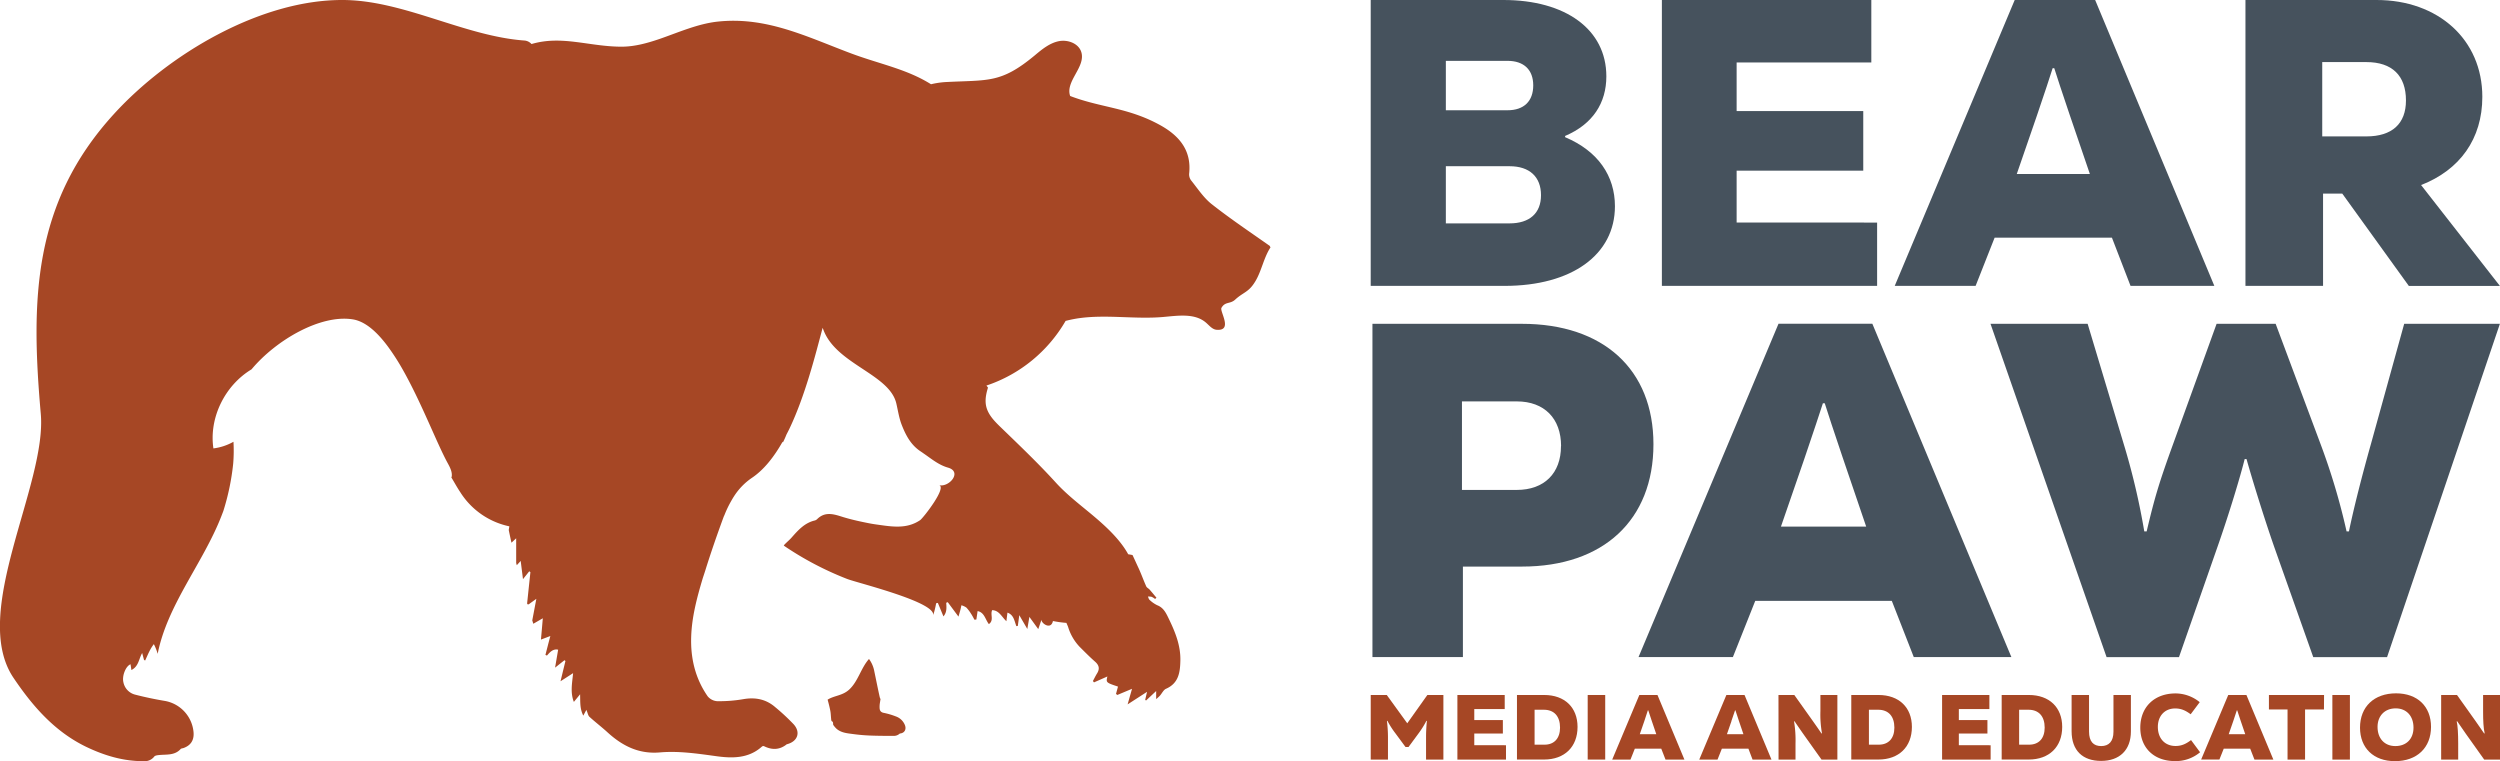 <svg id="Layer_1" data-name="Layer 1" xmlns="http://www.w3.org/2000/svg" viewBox="0 0 1342.5 408.76">
  <defs>
    <style>
      .cls-1 {
        fill: #a64725;
      }

      .cls-2 {
        fill: #46525d;
      }
    </style>
  </defs>
  <g>
    <path class="cls-1" d="M528.15,459.82a39.08,39.08,0,0,0-6.61-1.93c-1.61-.35-2.08-1.36-2.1-2.83a13.8,13.8,0,0,1,.09-2c.13-.85.28-1.7.41-2.56a4,4,0,0,1-.45-1.14c-1.06-4.76-2-9.55-3-14.31a15.86,15.86,0,0,0-2.74-6.07c-4.32,4.85-5.8,11.87-10.5,16.31-3.7,3.49-8.08,3.25-11.72,5.54.55,2,1.05,3.94,1.44,5.94.28,1.39.29,2.83.44,4.24.07.65,0,1.39.81,1.66.13.05.19.48.23.73s0,.77.12,1a12,12,0,0,0,1.89,2.18c2.56,2.09,5.67,2.3,8.68,2.71s6,.68,9,.8c4.21.17,8.43.19,12.64.18a4.61,4.61,0,0,0,3.32-1.09.87.87,0,0,1,.47-.2c2.21-.27,3.33-2.12,2.52-4.36A8.13,8.13,0,0,0,528.15,459.82Z" transform="translate(-47.1 -75.11)"/>
    <path class="cls-1" d="M697.8,184.75c-4.37-3.44-7.56-8.41-11.12-12.83a5.37,5.37,0,0,1-1-3.62c1.36-12.68-5.61-20.51-15.68-26.05-17.15-9.45-31.68-9.25-48.22-15.59-2.75-7.88,8.4-15.53,6-23.52-1.43-4.73-7.3-6.89-12.14-5.9s-8.86,4.26-12.65,7.43c-18.6,15.5-25.15,13.25-48.79,14.55a47.06,47.06,0,0,0-7.15,1.13c-13.12-8.22-27.47-10.79-42.85-16.54-23.75-8.89-45.39-19.91-71.64-17.1-10.68,1.14-21,5.76-31.17,9.28-6.82,2.34-13.62,4.19-20.52,4.19-17.31,0-32-6.25-48.35-1.42a5.68,5.68,0,0,0-3.73-1.88c-32.39-2.34-64.87-21.61-97.47-21.77-44.51-.22-93.73,29.19-122.89,61.06C64.43,184.24,63.67,236.69,69,297.33c3.36,38.06-38.23,106.79-14.66,141.76,10.29,15.27,22.2,29,39.29,37.19,9.68,4.62,19.78,7.62,30.63,7.59a6.55,6.55,0,0,0,5.68-2.49c.43-.55,1.56-.7,2.4-.79,4.09-.45,8.5.34,11.76-3.24.32-.36,1-.36,1.56-.55,3.91-1.41,5.71-4.23,5.38-8.42a18.72,18.72,0,0,0-15.79-16.94c-5.27-.89-10.52-2-15.69-3.34a8.55,8.55,0,0,1-6.2-6.66c-.82-3.33,1.25-8.61,3.83-9.62.15.92.28,1.83.48,3.1,3.93-2,3.88-5.83,5.77-9.14l1,3.73c.2.1.4.2.61.28,1.47-3.14,2.54-6.06,4.67-8.78a28.66,28.66,0,0,1,2.06,5.21c5.09-26.15,24.29-48.68,34.06-73.59.4-1,.79-2.05,1.19-3.09a128.19,128.19,0,0,0,5.29-25.42,83.32,83.32,0,0,0,.15-11.78,29.4,29.4,0,0,1-10.77,3.57c-2.45-16.52,6.23-33.88,20.47-42.46,13.19-15.77,37.1-29.62,54.4-26.84,6.68,1.08,12.95,6.7,18.76,14.49a124,124,0,0,1,8.52,13.34c9.85,17.62,17.93,38.93,23.69,49.43,1.2,2.2,2.45,4.59,2.15,7.08a4.13,4.13,0,0,1-.21.55c1.61,2.63,3,5.26,4.77,7.89a41.14,41.14,0,0,0,26.37,18.36c-.1.65-.24,1.39-.32,2q.69,3.39,1.46,6.8l2.53-2.38v13.25c.1.4.21.8.32,1.21l2.1-2.31c.41,3.23.78,6.15,1.23,9.79,1.47-1.83,2.41-3,3.36-4.22l.63.47q-.89,8.37-1.76,16.72c0,.16.09.33.14.5l.65.09,4.16-3c-.74,3.94-1.45,7.69-2.19,11.59.19.6.37,1.21.56,1.81l5.1-2.95c-.37,4.29-.66,7.77-1,11.44l5.05-1.91c-1,3.71-1.8,6.93-2.64,10.15l.83.34c1.64-1.92,3.32-3.73,6-3.15l-1.65,9.65,5.05-4,.52.43c-.83,3.39-1.65,6.78-2.65,10.88l6.76-4.36c-.51,5.41-1.59,10.34.41,15.45l3.35-4.1c.14,4.11-.22,7.61,1.71,11.47.71-1.32,1.14-2.11,1.66-3.09.75,1.76.92,3.05,1.65,3.72,3.14,2.87,6.54,5.45,9.67,8.31,8,7.31,16.82,11.79,28.17,10.81,10.06-.87,20.07.63,30.09,2,8.6,1.21,17.5,1.39,24.73-5.17a1.19,1.19,0,0,1,1-.22c4.31,2.15,8.42,2.13,12.31-1,.06-.06.18,0,.28-.06,5.58-1.53,7.27-6.38,3.39-10.67a112.74,112.74,0,0,0-9.86-9.17c-5-4.35-10.8-5.45-17.34-4.28a74.68,74.68,0,0,1-14,1.05A7.24,7.24,0,0,1,427.1,449c-6.71-9.67-9.26-20.6-8.82-32.28.38-10.35,3-20.3,5.9-30.1.51-1.72,1.12-3.42,1.65-5.13,3-9.64,6.33-19.2,9.81-28.68.13-.36.3-.68.44-1a1.89,1.89,0,0,1,.11-.25,56.63,56.63,0,0,1,3.53-7.36c.47-.83.94-1.65,1.46-2.44a34.29,34.29,0,0,1,9.63-10c6.48-4.31,11.91-11.25,16.56-19.45l.16.38a45.29,45.29,0,0,0,1.87-4.16c.61-1.18,1.22-2.35,1.8-3.58,8.28-17.51,13.63-38.68,17.65-53.8l.48,1.23c7,18.4,35.43,23.63,39.1,39.4.91,3.92,1.49,8,3,11.76,2.2,5.54,4.93,10.71,10.33,14.16.42.28.83.58,1.25.87,4.21,2.87,8.06,6.2,13.2,7.67,7.76,2.22.65,10.69-4.89,9.42,4.52,1-8.48,17.67-10.12,18.78-7.43,5-15.42,3.44-23.78,2.28-2.4-.33-4.78-.83-7.17-1.33-3.92-.82-7.82-1.77-11.64-3-4.67-1.47-8.83-2.34-12.7,1.49a2.9,2.9,0,0,1-1.27.73c-5.51,1.29-9,5.28-12.52,9.25-.93,1.05-2,1.95-3,2.94-.22.22-.47.43-.68.67s-.3.42-.46.63A169.78,169.78,0,0,0,502,386c5.29,2.1,49,12.68,46.11,19.8a45.71,45.71,0,0,0,1.7-6.74l.92-.2c.95,2.3,1.89,4.6,3,7.26,1.92-2.25,1.65-4.81,1.49-7.33l.82-.32c1.83,2.48,3.67,4.94,5.76,7.76.37-1.29.71-2.4,1-3.52.23-.85.39-1.72.58-2.57a9,9,0,0,1,2.64,1.22,19.22,19.22,0,0,1,2.52,3.32c.69,1,1.25,2.15,1.87,3.24l1-.14c.22-1.47.43-2.95.66-4.52,3.68.72,4.12,4.53,6.05,7,2.89-2.06.64-5.08,1.77-7.49,3.71.12,5,3.43,7.64,5.94.22-1.72.38-3.08.57-4.61,3.45,1.2,3.72,4.53,4.79,7.26l.77-.12c.24-1.73.48-3.46.8-5.79,1.45,2.51,2.64,4.56,4.31,7.43.41-2.43.72-4.21,1.11-6.5l4.76,6.57c.69-2,1.13-3.27,1.79-5.19-.61,1.78,5,6,6.1.84a60.6,60.6,0,0,0,7.24,1c.28.75.65,1.45.91,2.21a26.79,26.79,0,0,0,6.17,10.63c2.73,2.71,5.43,5.47,8.32,8,2.25,2,2.54,3.93,1,6.38-.81,1.3-1.46,2.69-2.18,4l.59.73,7.18-3.17c-.76,3.26-.74,3.28,5.7,5.43-.35,1.32-.71,2.64-1.07,3.95l.72.54L655,445c-.86,3-1.5,5.27-2.37,8.36l10.44-6.74c-.36,1.54-.7,2.95-1,4.36l.48.29c1.65-1.56,3.31-3.11,5.41-5.08,0,1.6,0,2.67,0,4.34a26,26,0,0,0,2-1.82c1.11-1.25,1.92-3.13,3.3-3.73,6.81-3,7.56-8.84,7.7-15.16.18-8.09-2.77-15.32-6.18-22.36-1.4-2.88-2.74-6-6.25-7.34a16,16,0,0,1-4.13-2.9c-.45-.38-.58-1.16-.86-1.76a7.1,7.1,0,0,1,2,.15,9,9,0,0,1,1.84,1.15l.73-.68c-1.22-1.46-2.42-2.94-3.68-4.36-.55-.63-1.48-1-1.8-1.73-1.42-3.14-2.57-6.41-4-9.54-1.13-2.41-2.21-4.85-3.36-7.27-.76-.18-1.55-.3-2.33-.43-4.72-8.67-13.51-16.32-20.41-22.05-6.32-5.23-12.88-10.32-18.37-16.35-9.41-10.34-19.45-19.92-29.5-29.64-3.34-3.22-6.83-6.7-7.93-11.21-.82-3.4-.13-6.85.92-10.24-.26-.37-.57-.73-.84-1.1a77.59,77.59,0,0,0,42.52-34.72,64.5,64.5,0,0,1,7.22-1.46c14.89-2.08,30.07.65,45.05-.64,8-.69,17-2.2,23.08,3,1.79,1.53,3.39,3.67,5.73,3.86,9,.74,1.54-9.91,2.62-11.78,2-3.52,4.61-1.89,7.35-4.41,4.5-4.14,7.3-3.83,10.93-10,3.24-5.49,4.34-12.1,7.75-17.6a3.47,3.47,0,0,1,.3-.37l-.4-.88C718.45,199.76,707.82,192.64,697.8,184.75Z" transform="translate(-47.1 -75.11)"/>
  </g>
  <g>
    <path class="cls-2" d="M914.32,185.86c0,26.1-23.25,42.77-59.22,42.77H783.17V75.11h71.27c33.34,0,55.27,15.79,55.27,41,0,14.26-7.24,25.66-22.15,32v.66C905.32,156.25,914.32,169.63,914.32,185.86Zm-90.8-78.07v26.53h33.12c8.77,0,13.81-4.82,13.81-13.37,0-8.34-5-13.16-13.81-13.16Zm51.1,72.15c0-9.87-6.14-15.57-16.89-15.57H823.52v30.7h34.21C868.48,195.07,874.62,189.59,874.62,179.94Z" transform="translate(-47.1 -75.11)"/>
    <path class="cls-2" d="M1055.11,194.63v34H939.53V75.11H1052v33.55H979.67v26.1h68v32h-68v27.85Z" transform="translate(-47.1 -75.11)"/>
    <path class="cls-2" d="M1181.21,202.75h-63L1108,228.63h-43.43L1129,75.11h43.2l64,153.52h-45Zm-40.36-65.36-10.74,31.15h39.25l-11-32.24c-4.17-12.28-6.58-19.74-8.12-24.57h-.87C1147.65,117.22,1145.46,123.8,1140.85,137.39Z" transform="translate(-47.1 -75.11)"/>
    <path class="cls-2" d="M1304.89,179.06h-10.31v49.57h-41.67V75.11h70.4c33.12,0,56.8,21.27,56.8,52,0,22.58-12.06,39.25-32.89,47.37l42.32,54.17h-48.9Zm12.94-70.61h-23.69v39.91h23.69c13.82,0,21.27-6.8,21.27-19.3C1339.1,115.68,1331.65,108.45,1317.83,108.45Z" transform="translate(-47.1 -75.11)"/>
  </g>
  <g>
    <path class="cls-2" d="M935,313.66c0,40.65-26.84,65.7-70.56,65.7H832.68v48.58H784.1V249h80.29C908.11,249,935,273.51,935,313.66Zm-49.6,1c0-14.83-9-24-23.77-24H832.17V338.2h29.41C876.4,338.2,885.35,329.25,885.35,314.68Z" transform="translate(-47.1 -75.11)"/>
    <path class="cls-2" d="M1063,397.77H989.67l-12,30.17H927l75.17-179h50.37l74.66,179h-52.41Zm-47-76.19-12.53,36.31h45.77l-12.79-37.59c-4.85-14.31-7.67-23-9.46-28.63h-1C1023.93,298.06,1021.37,305.73,1016,321.58Z" transform="translate(-47.1 -75.11)"/>
    <path class="cls-2" d="M1116,249h52.16l20.19,67.24a375.67,375.67,0,0,1,10.23,44.23h1.28c4.35-18.4,6.65-26.07,14.06-46.53L1237.41,249h31.71l23.78,63.66a352,352,0,0,1,14.31,47.81h1.28c2.56-12.52,7.16-30.42,11.76-46.78l17.9-64.69h51.39l-60.59,179h-39.63l-21-59.31c-5.88-16.88-12.27-37.84-14.83-47.05h-1c-2.3,9.21-8.18,28.89-14.83,47.81l-20.45,58.55h-38.87Z" transform="translate(-47.1 -75.11)"/>
  </g>
  <g>
    <path class="cls-1" d="M822.2,448.32V483h-9.31V470.85c0-2.73.2-6.34.45-8.57l-.25-.1a48.92,48.92,0,0,1-4.21,6.74l-5.4,7.32h-1.63l-5.4-7.32a46.26,46.26,0,0,1-4.31-6.74l-.25.1a74.11,74.11,0,0,1,.55,8.57V483h-9.26V448.32h8.62l11,15.2,10.79-15.2Z" transform="translate(-47.1 -75.11)"/>
    <path class="cls-1" d="M855.82,475.3V483h-26.1V448.32h25.41v7.57H838.79v5.9h15.35V469H838.79v6.29Z" transform="translate(-47.1 -75.11)"/>
    <path class="cls-1" d="M894.24,465.45c0,10.69-6.93,17.53-18,17.53H861.71V448.32h14.66C887.31,448.32,894.24,455,894.24,465.45Zm-9.4.4c0-6.05-3.12-9.61-8.67-9.61h-5V475h5.35C881.72,475,884.84,471.59,884.84,465.85Z" transform="translate(-47.1 -75.11)"/>
    <path class="cls-1" d="M899.69,448.32h9.41V483h-9.41Z" transform="translate(-47.1 -75.11)"/>
    <path class="cls-1" d="M939.2,477.14H925L922.67,483h-9.81l14.56-34.66h9.75L951.63,483H941.48Zm-9.11-14.76-2.42,7h8.86l-2.48-7.28c-.94-2.77-1.48-4.45-1.83-5.54H932C931.63,457.82,931.13,459.31,930.09,462.38Z" transform="translate(-47.1 -75.11)"/>
    <path class="cls-1" d="M986,477.14H971.74L969.41,483H959.6l14.56-34.66h9.76L998.38,483H988.22Zm-9.11-14.76-2.43,7h8.86l-2.47-7.28c-.94-2.77-1.49-4.45-1.83-5.54h-.2C978.37,457.82,977.88,459.31,976.84,462.38Z" transform="translate(-47.1 -75.11)"/>
    <path class="cls-1" d="M1002.14,448.32h8.51l10,14.06c1.78,2.52,3.27,4.65,4.6,6.63l.25-.14a57.4,57.4,0,0,1-.84-11.89v-8.66h9.11V483h-8.52l-10-14.06c-2-2.88-3.47-5-4.51-6.54l-.24.1a61.57,61.57,0,0,1,.79,11.83V483h-9.11Z" transform="translate(-47.1 -75.11)"/>
    <path class="cls-1" d="M1073.79,465.45c0,10.69-6.94,17.53-18,17.53h-14.55V448.32h14.65C1066.85,448.32,1073.79,455,1073.79,465.45Zm-9.41.4c0-6.05-3.12-9.61-8.67-9.61h-5V475H1056C1061.26,475,1064.38,471.59,1064.38,465.85Z" transform="translate(-47.1 -75.11)"/>
    <path class="cls-1" d="M1116.07,475.3V483H1090V448.32h25.4v7.57H1099v5.9h15.35V469H1099v6.29Z" transform="translate(-47.1 -75.11)"/>
    <path class="cls-1" d="M1154.5,465.45c0,10.69-6.93,17.53-18,17.53H1122V448.32h14.65C1147.57,448.32,1154.5,455,1154.5,465.45Zm-9.41.4c0-6.05-3.12-9.61-8.67-9.61h-5.05V475h5.35C1142,475,1145.09,471.59,1145.09,465.85Z" transform="translate(-47.1 -75.11)"/>
    <path class="cls-1" d="M1159.55,467.78V448.32h9.36v19.61c0,5.44,2.42,7.82,6.53,7.82s6.59-2.48,6.59-7.73v-19.7h9.36v19.56c0,10.05-6.14,15.84-16,15.84S1159.55,478.17,1159.55,467.78Z" transform="translate(-47.1 -75.11)"/>
    <path class="cls-1" d="M1196.44,465.85c0-11.19,7.72-18.37,18.91-18.37a20.64,20.64,0,0,1,13,4.7l-4.86,6.49c-2.92-2.18-5.3-3.12-8.32-3.12-5.59,0-9.3,4-9.3,9.9,0,6.24,3.81,10.25,9.5,10.25,3,0,5.4-.94,8.32-3.17l4.85,6.54a20.3,20.3,0,0,1-13.37,4.75C1203.62,483.82,1196.44,476.59,1196.44,465.85Z" transform="translate(-47.1 -75.11)"/>
    <path class="cls-1" d="M1255.46,477.14h-14.21l-2.33,5.84h-9.8l14.55-34.66h9.76L1267.89,483h-10.15Zm-9.11-14.76-2.43,7h8.87l-2.48-7.28c-.94-2.77-1.49-4.45-1.83-5.54h-.2C1247.88,457.82,1247.39,459.31,1246.35,462.38Z" transform="translate(-47.1 -75.11)"/>
    <path class="cls-1" d="M1295.07,456.09h-10.15V483h-9.41V456.09h-10v-7.77h29.61Z" transform="translate(-47.1 -75.11)"/>
    <path class="cls-1" d="M1299.58,448.32H1309V483h-9.41Z" transform="translate(-47.1 -75.11)"/>
    <path class="cls-1" d="M1314.43,465.85c0-11.19,7.53-18.42,19.36-18.42,11.44,0,18.77,7,18.77,18,0,11.19-7.53,18.42-19.36,18.42C1321.76,483.87,1314.43,476.84,1314.43,465.85Zm28.72,0c0-6.29-3.81-10.35-9.56-10.35-6,0-9.75,4.16-9.75,9.95,0,6.29,3.81,10.3,9.56,10.3C1339.34,475.75,1343.15,471.89,1343.15,465.85Z" transform="translate(-47.1 -75.11)"/>
    <path class="cls-1" d="M1358,448.32h8.51l10,14.06c1.78,2.52,3.26,4.65,4.6,6.63l.25-.14c-.65-2.78-.84-6.69-.84-11.89v-8.66h9.11V483h-8.52l-10-14.06c-2-2.88-3.47-5-4.51-6.54l-.25.1c.55,2.23.8,6.63.8,11.83V483H1358Z" transform="translate(-47.1 -75.11)"/>
  </g>
</svg>
